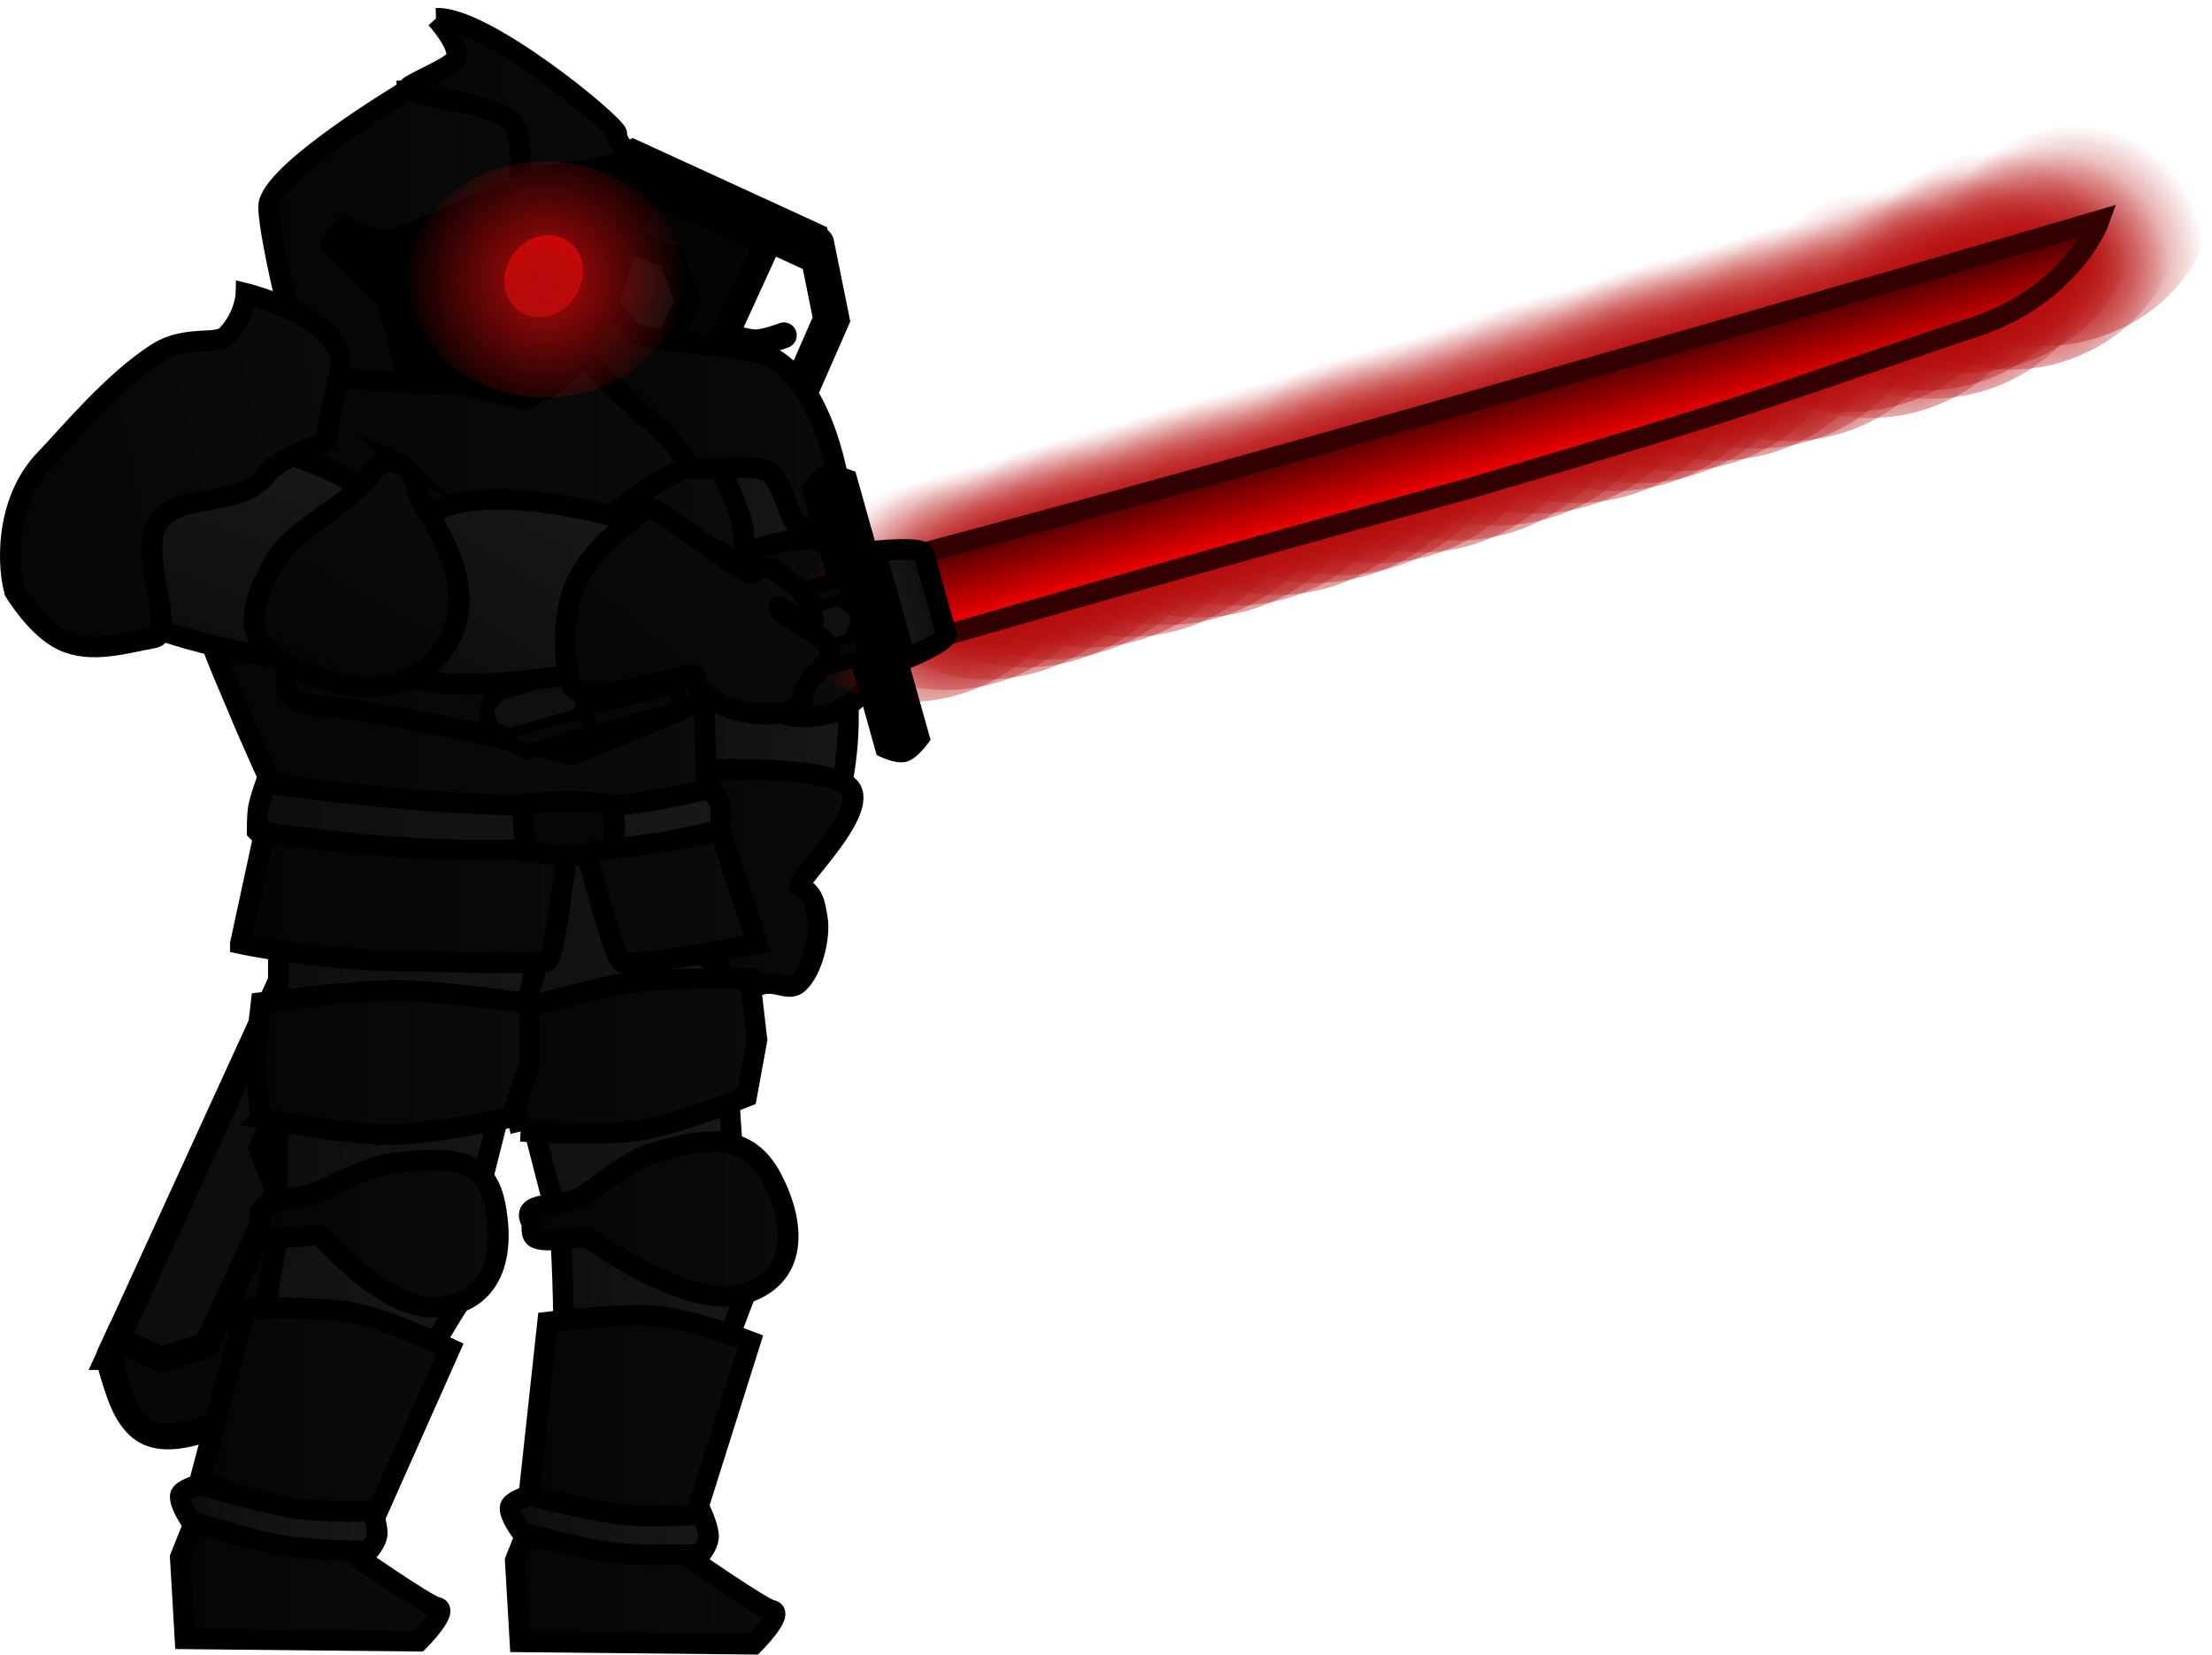 <svg version="1.1" xmlns="http://www.w3.org/2000/svg" xmlns:xlink="http://www.w3.org/1999/xlink" width="214.322" height="160.272" viewBox="0,0,214.322,160.272"><defs><linearGradient x1="252.356" y1="229.148" x2="273.261" y2="229.148" gradientUnits="userSpaceOnUse" id="color-1"><stop offset="0" stop-color="#0d0d0d"/><stop offset="1" stop-color="#181818"/></linearGradient><linearGradient x1="218.663" y1="229.909" x2="244.671" y2="229.909" gradientUnits="userSpaceOnUse" id="color-2"><stop offset="0" stop-color="#0d0d0d"/><stop offset="1" stop-color="#181818"/></linearGradient><linearGradient x1="244.076" y1="191.63" x2="271.109" y2="191.63" gradientUnits="userSpaceOnUse" id="color-3"><stop offset="0" stop-color="#0d0d0d"/><stop offset="1" stop-color="#181818"/></linearGradient><linearGradient x1="226.744" y1="192.07" x2="255.013" y2="192.07" gradientUnits="userSpaceOnUse" id="color-4"><stop offset="0" stop-color="#0d0d0d"/><stop offset="1" stop-color="#181818"/></linearGradient><linearGradient x1="255.628" y1="146.48" x2="281.917" y2="146.48" gradientUnits="userSpaceOnUse" id="color-5"><stop offset="0" stop-color="#0d0d0d"/><stop offset="1" stop-color="#181818"/></linearGradient><linearGradient x1="264.392" y1="166.499" x2="282.064" y2="166.499" gradientUnits="userSpaceOnUse" id="color-6"><stop offset="0" stop-color="#0d0d0d"/><stop offset="1" stop-color="#181818"/></linearGradient><linearGradient x1="262.386" y1="153.758" x2="284.757" y2="153.758" gradientUnits="userSpaceOnUse" id="color-7"><stop offset="0" stop-color="#050505"/><stop offset="1" stop-color="#0b0b0b"/></linearGradient><linearGradient x1="263.957" y1="178.113" x2="282.52" y2="178.113" gradientUnits="userSpaceOnUse" id="color-8"><stop offset="0" stop-color="#050505"/><stop offset="1" stop-color="#0b0b0b"/></linearGradient><linearGradient x1="223.147" y1="174.997" x2="273.221" y2="174.997" gradientUnits="userSpaceOnUse" id="color-9"><stop offset="0" stop-color="#050505"/><stop offset="1" stop-color="#0b0b0b"/></linearGradient><linearGradient x1="218.802" y1="158.549" x2="269.995" y2="158.549" gradientUnits="userSpaceOnUse" id="color-10"><stop offset="0" stop-color="#050505"/><stop offset="1" stop-color="#0b0b0b"/></linearGradient><linearGradient x1="217.485" y1="146.592" x2="271.931" y2="146.592" gradientUnits="userSpaceOnUse" id="color-11"><stop offset="0" stop-color="#050505"/><stop offset="1" stop-color="#0b0b0b"/></linearGradient><linearGradient x1="228.618" y1="136.01" x2="267.529" y2="136.01" gradientUnits="userSpaceOnUse" id="color-12"><stop offset="0" stop-color="#050505"/><stop offset="1" stop-color="#0b0b0b"/></linearGradient><linearGradient x1="225.88" y1="115.903" x2="258.603" y2="115.903" gradientUnits="userSpaceOnUse" id="color-13"><stop offset="0" stop-color="#050505"/><stop offset="1" stop-color="#0b0b0b"/></linearGradient><linearGradient x1="239.436" y1="102.936" x2="261.378" y2="102.936" gradientUnits="userSpaceOnUse" id="color-14"><stop offset="0" stop-color="#050505"/><stop offset="1" stop-color="#0b0b0b"/></linearGradient><linearGradient x1="257.082" y1="134.037" x2="283.446" y2="134.037" gradientUnits="userSpaceOnUse" id="color-15"><stop offset="0" stop-color="#050505"/><stop offset="1" stop-color="#0b0b0b"/></linearGradient><linearGradient x1="218.187" y1="156.006" x2="225.061" y2="135.71" gradientUnits="userSpaceOnUse" id="color-16"><stop offset="0" stop-color="#0d0d0d"/><stop offset="1" stop-color="#181818"/></linearGradient><linearGradient x1="197.13" y1="140.387" x2="233.901" y2="132.679" gradientUnits="userSpaceOnUse" id="color-17"><stop offset="0" stop-color="#050505"/><stop offset="1" stop-color="#0b0b0b"/></linearGradient><linearGradient x1="251.129" y1="211.027" x2="276.222" y2="211.027" gradientUnits="userSpaceOnUse" id="color-18"><stop offset="0" stop-color="#050505"/><stop offset="1" stop-color="#0b0b0b"/></linearGradient><linearGradient x1="225.019" y1="212.443" x2="248.137" y2="212.443" gradientUnits="userSpaceOnUse" id="color-19"><stop offset="0" stop-color="#050505"/><stop offset="1" stop-color="#0b0b0b"/></linearGradient><linearGradient x1="224.768" y1="172.033" x2="269.715" y2="172.033" gradientUnits="userSpaceOnUse" id="color-20"><stop offset="0" stop-color="#0d0d0d"/><stop offset="1" stop-color="#181818"/></linearGradient><linearGradient x1="217.321" y1="244.633" x2="242.5" y2="244.633" gradientUnits="userSpaceOnUse" id="color-21"><stop offset="0" stop-color="#050505"/><stop offset="1" stop-color="#0b0b0b"/></linearGradient><linearGradient x1="219.258" y1="229.985" x2="243.457" y2="229.985" gradientUnits="userSpaceOnUse" id="color-22"><stop offset="0" stop-color="#050505"/><stop offset="1" stop-color="#0b0b0b"/></linearGradient><linearGradient x1="249.097" y1="195.223" x2="273.198" y2="195.223" gradientUnits="userSpaceOnUse" id="color-23"><stop offset="0" stop-color="#050505"/><stop offset="1" stop-color="#0b0b0b"/></linearGradient><linearGradient x1="224.468" y1="195.866" x2="251.191" y2="195.866" gradientUnits="userSpaceOnUse" id="color-24"><stop offset="0" stop-color="#050505"/><stop offset="1" stop-color="#0b0b0b"/></linearGradient><linearGradient x1="254.01" y1="115.868" x2="251.062" y2="123.519" gradientUnits="userSpaceOnUse" id="color-25"><stop offset="0" stop-color="#ff0000"/><stop offset="1" stop-color="#b50a0a"/></linearGradient><radialGradient cx="252.682" cy="120.012" r="13.896" gradientUnits="userSpaceOnUse" id="color-26"><stop offset="0" stop-color="#b50a0a"/><stop offset="1" stop-color="#b50a0a" stop-opacity="0"/></radialGradient><linearGradient x1="249.778" y1="244.925" x2="274.956" y2="244.925" gradientUnits="userSpaceOnUse" id="color-27"><stop offset="0" stop-color="#050505"/><stop offset="1" stop-color="#0b0b0b"/></linearGradient><linearGradient x1="251.082" y1="230.363" x2="272.559" y2="230.363" gradientUnits="userSpaceOnUse" id="color-28"><stop offset="0" stop-color="#050505"/><stop offset="1" stop-color="#0b0b0b"/></linearGradient><linearGradient x1="217.319" y1="239.97" x2="236.409" y2="239.97" gradientUnits="userSpaceOnUse" id="color-29"><stop offset="0" stop-color="#0d0d0d"/><stop offset="1" stop-color="#181818"/></linearGradient><linearGradient x1="249.272" y1="240.687" x2="268.505" y2="240.687" gradientUnits="userSpaceOnUse" id="color-30"><stop offset="0" stop-color="#0d0d0d"/><stop offset="1" stop-color="#181818"/></linearGradient><radialGradient cx="372.958" cy="127.856" r="12.911" gradientUnits="userSpaceOnUse" id="color-31"><stop offset="0" stop-color="#b50a0a"/><stop offset="1" stop-color="#b50a0a" stop-opacity="0"/></radialGradient><radialGradient cx="369.277" cy="129.014" r="12.911" gradientUnits="userSpaceOnUse" id="color-32"><stop offset="0" stop-color="#b50a0a"/><stop offset="1" stop-color="#b50a0a" stop-opacity="0"/></radialGradient><radialGradient cx="365.284" cy="130.042" r="12.911" gradientUnits="userSpaceOnUse" id="color-33"><stop offset="0" stop-color="#b50a0a"/><stop offset="1" stop-color="#b50a0a" stop-opacity="0"/></radialGradient><radialGradient cx="361.604" cy="131.201" r="12.911" gradientUnits="userSpaceOnUse" id="color-34"><stop offset="0" stop-color="#b50a0a"/><stop offset="1" stop-color="#b50a0a" stop-opacity="0"/></radialGradient><radialGradient cx="359.15" cy="131.973" r="12.911" gradientUnits="userSpaceOnUse" id="color-35"><stop offset="0" stop-color="#b50a0a"/><stop offset="1" stop-color="#b50a0a" stop-opacity="0"/></radialGradient><radialGradient cx="355.47" cy="133.132" r="12.911" gradientUnits="userSpaceOnUse" id="color-36"><stop offset="0" stop-color="#b50a0a"/><stop offset="1" stop-color="#b50a0a" stop-opacity="0"/></radialGradient><radialGradient cx="351.477" cy="134.159" r="12.911" gradientUnits="userSpaceOnUse" id="color-37"><stop offset="0" stop-color="#b50a0a"/><stop offset="1" stop-color="#b50a0a" stop-opacity="0"/></radialGradient><radialGradient cx="347.797" cy="135.318" r="12.911" gradientUnits="userSpaceOnUse" id="color-38"><stop offset="0" stop-color="#b50a0a"/><stop offset="1" stop-color="#b50a0a" stop-opacity="0"/></radialGradient><radialGradient cx="400.639" cy="117.923" r="12.911" gradientUnits="userSpaceOnUse" id="color-39"><stop offset="0" stop-color="#b50a0a"/><stop offset="1" stop-color="#b50a0a" stop-opacity="0"/></radialGradient><radialGradient cx="397.286" cy="120.25" r="12.911" gradientUnits="userSpaceOnUse" id="color-40"><stop offset="0" stop-color="#b50a0a"/><stop offset="1" stop-color="#b50a0a" stop-opacity="0"/></radialGradient><radialGradient cx="393.075" cy="120.498" r="12.911" gradientUnits="userSpaceOnUse" id="color-41"><stop offset="0" stop-color="#b50a0a"/><stop offset="1" stop-color="#b50a0a" stop-opacity="0"/></radialGradient><radialGradient cx="389.776" cy="123.02" r="12.911" gradientUnits="userSpaceOnUse" id="color-42"><stop offset="0" stop-color="#b50a0a"/><stop offset="1" stop-color="#b50a0a" stop-opacity="0"/></radialGradient><radialGradient cx="389.13" cy="122.236" r="12.911" gradientUnits="userSpaceOnUse" id="color-43"><stop offset="0" stop-color="#b50a0a"/><stop offset="1" stop-color="#b50a0a" stop-opacity="0"/></radialGradient><radialGradient cx="383.85" cy="124.893" r="12.911" gradientUnits="userSpaceOnUse" id="color-44"><stop offset="0" stop-color="#b50a0a"/><stop offset="1" stop-color="#b50a0a" stop-opacity="0"/></radialGradient><radialGradient cx="381.872" cy="124.306" r="12.911" gradientUnits="userSpaceOnUse" id="color-45"><stop offset="0" stop-color="#b50a0a"/><stop offset="1" stop-color="#b50a0a" stop-opacity="0"/></radialGradient><radialGradient cx="375.969" cy="127.137" r="12.911" gradientUnits="userSpaceOnUse" id="color-46"><stop offset="0" stop-color="#b50a0a"/><stop offset="1" stop-color="#b50a0a" stop-opacity="0"/></radialGradient><radialGradient cx="315.766" cy="144.942" r="12.911" gradientUnits="userSpaceOnUse" id="color-47"><stop offset="0" stop-color="#b50a0a"/><stop offset="1" stop-color="#b50a0a" stop-opacity="0"/></radialGradient><radialGradient cx="312.085" cy="146.101" r="12.911" gradientUnits="userSpaceOnUse" id="color-48"><stop offset="0" stop-color="#b50a0a"/><stop offset="1" stop-color="#b50a0a" stop-opacity="0"/></radialGradient><radialGradient cx="308.093" cy="147.128" r="12.911" gradientUnits="userSpaceOnUse" id="color-49"><stop offset="0" stop-color="#b50a0a"/><stop offset="1" stop-color="#b50a0a" stop-opacity="0"/></radialGradient><radialGradient cx="304.412" cy="148.287" r="12.911" gradientUnits="userSpaceOnUse" id="color-50"><stop offset="0" stop-color="#b50a0a"/><stop offset="1" stop-color="#b50a0a" stop-opacity="0"/></radialGradient><radialGradient cx="301.959" cy="149.06" r="12.911" gradientUnits="userSpaceOnUse" id="color-51"><stop offset="0" stop-color="#b50a0a"/><stop offset="1" stop-color="#b50a0a" stop-opacity="0"/></radialGradient><radialGradient cx="298.278" cy="150.218" r="12.911" gradientUnits="userSpaceOnUse" id="color-52"><stop offset="0" stop-color="#b50a0a"/><stop offset="1" stop-color="#b50a0a" stop-opacity="0"/></radialGradient><radialGradient cx="294.285" cy="151.246" r="12.911" gradientUnits="userSpaceOnUse" id="color-53"><stop offset="0" stop-color="#b50a0a"/><stop offset="1" stop-color="#b50a0a" stop-opacity="0"/></radialGradient><radialGradient cx="290.605" cy="152.404" r="12.911" gradientUnits="userSpaceOnUse" id="color-54"><stop offset="0" stop-color="#b50a0a"/><stop offset="1" stop-color="#b50a0a" stop-opacity="0"/></radialGradient><radialGradient cx="343.938" cy="136.762" r="12.911" gradientUnits="userSpaceOnUse" id="color-55"><stop offset="0" stop-color="#b50a0a"/><stop offset="1" stop-color="#b50a0a" stop-opacity="0"/></radialGradient><radialGradient cx="340.258" cy="137.92" r="12.911" gradientUnits="userSpaceOnUse" id="color-56"><stop offset="0" stop-color="#b50a0a"/><stop offset="1" stop-color="#b50a0a" stop-opacity="0"/></radialGradient><radialGradient cx="336.265" cy="138.948" r="12.911" gradientUnits="userSpaceOnUse" id="color-57"><stop offset="0" stop-color="#b50a0a"/><stop offset="1" stop-color="#b50a0a" stop-opacity="0"/></radialGradient><radialGradient cx="332.584" cy="140.107" r="12.911" gradientUnits="userSpaceOnUse" id="color-58"><stop offset="0" stop-color="#b50a0a"/><stop offset="1" stop-color="#b50a0a" stop-opacity="0"/></radialGradient><radialGradient cx="330.131" cy="140.879" r="12.911" gradientUnits="userSpaceOnUse" id="color-59"><stop offset="0" stop-color="#b50a0a"/><stop offset="1" stop-color="#b50a0a" stop-opacity="0"/></radialGradient><radialGradient cx="326.45" cy="142.038" r="12.911" gradientUnits="userSpaceOnUse" id="color-60"><stop offset="0" stop-color="#b50a0a"/><stop offset="1" stop-color="#b50a0a" stop-opacity="0"/></radialGradient><radialGradient cx="322.458" cy="143.065" r="12.911" gradientUnits="userSpaceOnUse" id="color-61"><stop offset="0" stop-color="#b50a0a"/><stop offset="1" stop-color="#b50a0a" stop-opacity="0"/></radialGradient><radialGradient cx="318.777" cy="144.224" r="12.911" gradientUnits="userSpaceOnUse" id="color-62"><stop offset="0" stop-color="#b50a0a"/><stop offset="1" stop-color="#b50a0a" stop-opacity="0"/></radialGradient><linearGradient x1="346.334" y1="130.352" x2="348.558" y2="138.291" gradientUnits="userSpaceOnUse" id="color-63"><stop offset="0" stop-color="#400000"/><stop offset="1" stop-color="#ff0000"/></linearGradient><linearGradient x1="290.417" y1="150.34" x2="286.128" y2="151.541" gradientUnits="userSpaceOnUse" id="color-64"><stop offset="0" stop-color="#0d0d0d"/><stop offset="1" stop-color="#181818"/></linearGradient><linearGradient x1="246.71" y1="161.313" x2="257.939" y2="141.974" gradientUnits="userSpaceOnUse" id="color-65"><stop offset="0" stop-color="#0d0d0d"/><stop offset="1" stop-color="#181818"/></linearGradient><linearGradient x1="231.176" y1="158.958" x2="242.16" y2="139.529" gradientUnits="userSpaceOnUse" id="color-66"><stop offset="0" stop-color="#050505"/><stop offset="1" stop-color="#0b0b0b"/></linearGradient><linearGradient x1="260.127" y1="163.46" x2="273.8" y2="147.045" gradientUnits="userSpaceOnUse" id="color-67"><stop offset="0" stop-color="#050505"/><stop offset="1" stop-color="#0b0b0b"/></linearGradient></defs><g transform="translate(-199.855,-92.941)"><g data-paper-data="{&quot;isPaintingLayer&quot;:true}" fill-rule="nonzero" stroke-linejoin="miter" stroke-miterlimit="10" stroke-dasharray="" stroke-dashoffset="0" style="mix-blend-mode: normal"><g><path d="M210.391,224.396l52.536,-114.747l11.877,5.67l-52.536,114.747c0,0 -5.137,2.6 -8.011,1.229c-2.873,-1.372 -3.866,-6.899 -3.866,-6.899z" fill="#0d0d0d" stroke="#000000" stroke-width="2.5" stroke-linecap="butt"/><path d="M249.13,171.118l-7.202,-3.336l12.897,-27.847l4.134,-1.584l7.554,-16.31l-1.649,-4.172l-4.224,-1.824l2.088,-4.716l11.427,5.098z" fill="#050505" stroke="#000000" stroke-width="2.5" stroke-linecap="round"/><path d="M259.176,110.523c0,0 -0.403,-1.694 -0.031,-2.489c0.372,-0.795 2.004,-1.731 2.004,-1.731l18.835,8.644c0,0 0.389,1.724 -0.037,2.635c-0.426,0.911 -1.936,1.586 -1.936,1.586z" fill="#000000" stroke="none" stroke-width="0" stroke-linecap="butt"/><path d="M278.934,116.577l1.48,7.308l-3.423,7.809c0,0 -2.468,-0.116 -3.61,-0.645c-1.299,-0.602 -3.773,-2.774 -3.773,-2.774" fill="none" stroke="#000000" stroke-width="3.5" stroke-linecap="round"/><path d="M275.802,125.422c0,0 -1.808,0.688 -2.733,0.684c-1.013,-0.004 -3.104,-0.708 -3.104,-0.708" fill="none" stroke="#000000" stroke-width="2.5" stroke-linecap="round"/><path d="M235.116,170.937l5.335,2.471l-6.37,13.753l-7.838,2.778z" fill="#050505" stroke="#000000" stroke-width="2.5" stroke-linecap="round"/><path d="M221.979,230.393c0,0 -5.117,2.793 -7.986,1.201c-2.869,-1.592 -3.46,-7.553 -3.46,-7.553l0.638,-1.381l4.302,1.987l4.402,-1.37l6.911,-14.922l-1.559,-4.25l4.009,-8.655l1.735,-0.637l8.313,-2.558z" fill="#070707" stroke="#000000" stroke-width="2.5" stroke-linecap="round"/></g><path d="M252.356,245.734c0,0 0.199,-8.551 1.389,-13.713c1.449,-6.284 0.259,-22.169 0.259,-22.169l19.256,5.397c0,0 -5.155,12.93 -6.701,19.158c-0.743,2.993 -2.498,8.708 -3.345,11.544c-0.648,2.173 1.569,2.494 1.569,2.494c0,0 -5.934,-1.994 -8.389,-2.364c-2.215,-0.334 -4.039,-0.347 -4.039,-0.347z" fill="url(#color-1)" stroke="#000000" stroke-width="2" stroke-linecap="butt"/><path d="M218.663,245.736c0,0 2.072,-9.307 3.857,-14.1c2.173,-5.834 4.348,-19.691 4.348,-19.691c0,0 9.121,-1.061 11.262,-0.258c3.287,1.234 6.541,6.94 6.541,6.94c0,0 -6.296,9.934 -8.559,15.706c-1.088,2.773 -3.755,8.895 -4.927,11.508c-0.898,2.002 0.387,2.591 0.387,2.591c0,0 -5.664,-2.518 -8.06,-3.127c-2.162,-0.549 -4.849,0.431 -4.849,0.431z" fill="url(#color-2)" stroke="#000000" stroke-width="2" stroke-linecap="butt"/><path d="M253.704,210.48l-9.628,-37.316l24.623,-0.383l2.411,35.757z" data-paper-data="{&quot;index&quot;:null}" fill="url(#color-3)" stroke="#000000" stroke-width="2" stroke-linecap="butt"/><path d="M226.744,210.721l0.128,-37.302l28.141,0.383l-9.227,36.633z" fill="url(#color-4)" stroke="#000000" stroke-width="2" stroke-linecap="butt"/><path d="M255.63,139.042c0.108,-5.529 10.429,-5.129 17.273,-5.053c6.844,0.076 9.119,15.412 9.01,20.94c-0.108,5.529 -7.915,3.857 -14.76,3.781c-6.844,-0.076 -11.632,-14.14 -11.524,-19.668z" data-paper-data="{&quot;index&quot;:null}" fill="url(#color-5)" stroke="#000000" stroke-width="2" stroke-linecap="butt"/><path d="M267.062,156.34c5.722,-1.825 11.59,-5.366 13.981,-0.307c2.39,5.06 0.552,20.695 -5.17,22.52c-5.722,1.825 -4.857,1.515 -7.247,-3.545c-2.39,-5.06 -7.285,-16.843 -1.563,-18.669z" data-paper-data="{&quot;index&quot;:null}" fill="url(#color-6)" stroke="#000000" stroke-width="2" stroke-linecap="butt"/><path d="M265.161,151.105c2.107,-1.508 4.457,-3.886 7.276,-4.785c5.722,-1.825 8.229,-2.058 10.619,3.002c2.39,5.06 2.917,10.889 -2.805,12.715c-4.436,1.415 -9.554,-1.728 -13.541,-4.79c-1.156,-0.887 -3.332,-1.298 -3.869,-2.435c-1.213,-2.567 0.15,-2.153 2.32,-3.706z" data-paper-data="{&quot;index&quot;:null}" fill="url(#color-7)" stroke="#000000" stroke-width="2" stroke-linecap="butt"/><path d="M266.303,178.973c0.863,-0.461 -3.286,-11.203 -2.147,-11.319c0.876,-0.089 15.024,-0.849 17.827,1.378c2.625,2.086 -5.269,9.448 -4.645,9.757c1.422,0.705 1.474,1.801 1.713,3.124c0.29,1.604 -0.415,4.955 -1.843,6.269c-0.818,0.753 -1.837,-0.093 -3.136,0.039c-1.034,0.105 -2.854,1.228 -3.796,-0.085c-0.917,-1.277 -0.96,-4.98 -1.727,-5.585c-0.489,-0.386 0.834,3.011 0.438,3.349c-0.546,0.467 -2.743,-2.044 -2.856,-2.67c-0.311,-1.717 -1.668,-3.275 0.172,-4.258z" data-paper-data="{&quot;index&quot;:null}" fill="url(#color-8)" stroke="#000000" stroke-width="2" stroke-linecap="butt"/><path d="M223.147,184.347l4,-18.525l39.314,-2.067l6.759,20.593c0,0 -12.044,2.392 -13.073,1.798c-1.122,-0.648 -3.86,-13.295 -4.492,-13.183c-1.002,0.177 -1.778,13.081 -2.908,13.141c-4.849,0.257 -10.052,-0.047 -12.564,-0.047c-9.237,0 -17.036,-1.709 -17.036,-1.709z" fill="url(#color-9)" stroke="#000000" stroke-width="2" stroke-linecap="butt"/><path d="M269.911,153.192c0.415,2.092 -0.778,0.214 -1.802,4.12c-0.279,1.063 0.389,11.181 0.024,12.11c-1.303,3.315 -11.533,1.666 -11.533,1.666c0,0 -10.281,0.685 -17.72,-0.031c-7.043,-0.678 -12.491,-1.608 -12.491,-1.608c0,0 -2.363,-5.194 -3.386,-7.685c-1.022,-2.49 -3.2,-7.142 -4.201,-11.341c0,0 21.258,-3.494 36.504,-4.774c8.319,-0.698 14.297,5.994 14.604,7.542z" fill="url(#color-10)" stroke="#000000" stroke-width="2" stroke-linecap="butt"/><path d="M271.842,144.123c0.415,2.092 -0.666,10.246 -2.216,11.887c-0.68,0.72 0.343,3.846 -1.74,4.788c-4.012,1.814 -12.571,5.246 -12.571,5.246c0,0 -15.463,-3.81 -24.692,-4.779c-5.595,-0.588 -1.113,-3.645 -4.479,-5.173c-1.788,-0.812 -6.24,-1.189 -6.383,-1.479c-1.203,-2.445 -0.786,-0.67 -1.787,-4.869c-1.06,-4.444 -0.069,-3.867 -0.069,-6.759c0,-8.521 9.311,-15.843 9.311,-15.843l38.994,5.219c0,0 4.76,7.378 5.631,11.763z" fill="url(#color-11)" stroke="#000000" stroke-width="2" stroke-linecap="butt"/><path d="M234.321,140.973c-1.594,-0.076 -4.893,-0.151 -5.554,-1.242c-0.747,-1.233 1.541,-10.861 1.708,-11.639c0.365,-1.701 22.928,-0.581 26.055,-0.581c1.682,0 13.862,3.609 10.374,7.207c-0.95,0.98 0.762,2.848 -1.257,3.831c-4.343,2.115 -7.803,5.561 -9.824,6.294c-2.481,0.41 -21.001,-3.847 -21.502,-3.871z" fill="url(#color-12)" stroke="#000000" stroke-width="2" stroke-linecap="butt"/><path d="M239.271,101.708c2.281,-0.104 19.421,3.037 19.332,4.327c-0.477,6.939 -6.75,24.065 -16.006,24.065c-4.912,0 -13.327,-0.916 -13.327,-0.916c0,0 -3.389,-12.964 -3.389,-16.225c0,-3.261 13.39,-11.25 13.39,-11.25z" fill="url(#color-13)" stroke="#000000" stroke-width="2" stroke-linecap="butt"/><path d="M242.115,94.713c4.743,-0.214 17.561,10.406 17.508,11.189c-0.075,1.087 1.755,2.393 1.755,2.393l-11.288,2.866c0,0 0.832,-5.169 -0.827,-6.675c0,0 -2.601,-1.424 -5.759,-1.849c-1.543,-0.208 -4.301,-0.92 -4.051,-1.239c0.344,-0.439 4.167,-1.947 4.564,-2.746c0.595,-1.198 -1.901,-3.939 -1.901,-3.939z" fill="url(#color-14)" stroke="#000000" stroke-width="2" stroke-linecap="butt"/><path d="M231.699,116.608l1.454,-2.006c0,0 3.336,1.843 5.413,1.041c5.441,-2.102 8.24,-3.653 13.718,-5.699c3.025,-1.13 9.871,-0.839 9.871,-0.839c0,0 -0.342,0.25 -0.841,3.455c-0.499,3.206 -0.827,5.363 -0.827,5.363c0,0 -2.351,8.2 -5.035,10.863c-2.049,2.033 -4.741,3.154 -4.741,3.154l-11.889,-2.901c0,0 -0.925,-5.476 -2.102,-7.353z" fill="#000000" stroke="#000000" stroke-width="1.5" stroke-linecap="butt"/><path d="M277.617,143.98c-1.29,0 -1.213,-2.609 -3.004,-5.16c-0.781,-1.112 -7.846,-0.225 -7.923,-0.55c-0.628,-2.645 -9.608,-9.06 -9.608,-10.386c0,-4.048 2.218,-4.928 2.218,-4.928c0,0 0.373,0.564 1.539,1.85c1.441,1.59 11.073,1.261 13.837,2.796c5.128,2.847 6.684,12.405 6.684,14.162c0,1.748 3.194,3.13 1.678,3.329c-1.809,0.237 -5.421,-1.112 -5.421,-1.112z" data-paper-data="{&quot;index&quot;:null}" fill="url(#color-15)" stroke="#000000" stroke-width="2" stroke-linecap="butt"/><path d="M237.375,144.39c-0.953,5.827 0.003,12.478 -7.136,12.553c-7.138,0.075 -27.924,-5.633 -26.971,-11.459c0.953,-5.827 3.4,-10.89 10.539,-10.965c7.138,-0.075 24.521,4.044 23.568,9.871z" data-paper-data="{&quot;index&quot;:null}" fill="url(#color-16)" stroke="#000000" stroke-width="2" stroke-linecap="butt"/><path d="M201.296,150.27c-0.591,-1.732 -1.287,-8.522 3.018,-12.922c1.923,-1.965 6.533,-7.578 10.885,-10.275c2.675,-1.658 5.725,-0.7 6.593,-1.6c1.843,-1.912 1.895,-4.104 1.895,-4.104c0,0 7.705,1.89 9.067,5.881c0.446,1.308 -0.989,5.372 -1.325,8.327c-0.041,0.363 -4.484,1.665 -5.634,3.192c-2.639,3.505 -8.075,1.711 -10.448,4.55c-2.372,2.839 1.76,10.966 -0.59,11.405c-2.825,0.528 -6.107,1.545 -8.839,0.249c-2.53,-1.2 -4.622,-4.703 -4.622,-4.703z" fill="url(#color-17)" stroke="#000000" stroke-width="2" stroke-linecap="butt"/><path d="M259.75,117.416c0.199,1.17 -2.183,6.5 -2.183,6.5c0,0 -0.579,2.507 -2.298,4.286c-0.967,1.168 -4.38,2.57 -4.38,2.57c0,0 3.106,-6.274 4.734,-11.493c0.218,-0.698 0.632,-1.205 2.716,-4.612c1.811,-2.962 2.576,-2.356 2.576,-2.356c0,0 -0.921,4.078 -1.163,5.105z" fill="#000000" stroke="#000000" stroke-width="1.5" stroke-linecap="butt"/><path d="M256.439,208.718c1.99,-1.306 4.207,-3.363 6.871,-4.144c5.408,-1.584 9.089,-1.789 11.361,2.58c2.271,4.369 2.594,9.545 -2.814,11.13c-4.193,1.228 -11.081,-2.701 -14.858,-5.341c-0.728,-0.509 -3.797,0.493 -5.157,-0.054c-0.685,-0.276 -0.346,-1.26 -0.517,-1.589c-1.152,-2.216 3.065,-1.237 5.114,-2.582z" data-paper-data="{&quot;index&quot;:null}" fill="url(#color-18)" stroke="#000000" stroke-width="2" stroke-linecap="butt"/><path d="M230.661,208.376c2.193,-0.905 4.798,-2.471 7.474,-2.788c5.43,-0.643 8.741,-0.472 9.663,3.914c0.922,4.386 0.212,9.388 -5.218,10.031c-4.209,0.499 -8.864,-3.858 -11.645,-6.874c-0.323,-0.35 -4.077,0.553 -5.575,-0.07c-0.567,-0.236 -0.251,-1.367 -0.276,-1.489c-0.468,-2.225 3.319,-1.793 5.577,-2.726z" data-paper-data="{&quot;index&quot;:null}" fill="url(#color-19)" stroke="#000000" stroke-width="2" stroke-linecap="butt"/><path d="M224.768,173.436c0,0 -0.007,-1.511 0.129,-2.279c0.139,-0.785 0.699,-2.381 0.699,-2.381c0,0 7.159,1.058 15.241,1.697c6.029,0.476 12.816,0.582 16.21,0.582c5.336,0 11.587,-1.76 11.587,-1.76c0,0 0.904,1.146 1.027,1.684c0.148,0.649 -0.061,2.354 -0.061,2.354c0,0 -6.756,1.776 -11.586,1.788c-3.696,0.009 -10.991,0.38 -17.808,-0.005c-8.052,-0.455 -15.437,-1.679 -15.437,-1.679z" fill="url(#color-20)" stroke="#000000" stroke-width="2" stroke-linecap="butt"/><path d="M251.15,175.455c0,0 -0.411,-1.172 -0.505,-1.703c-0.153,-0.859 -0.047,-2.957 -0.047,-2.957c0,0 3.013,-0.207 4.414,-0.207c1.356,0 3.862,0.207 3.862,0.207c0,0 0.552,1.372 0.552,2.071c0,0.716 -0.276,2.175 -0.276,2.175c0,0 -2.399,0.706 -3.406,0.76c-1.422,0.076 -4.595,-0.345 -4.595,-0.345z" fill="#060606" stroke="#000000" stroke-width="2" stroke-linecap="butt"/><path d="M217.781,251.687l-0.46,-7.888l2.578,-6.45l13.974,2.904l0.138,3.181c0,0 7.271,5.055 8.15,5.192c1.339,0.208 -1.733,3.29 -1.733,3.29z" fill="url(#color-21)" stroke="#000000" stroke-width="2" stroke-linecap="butt"/><path d="M223.638,219.623c0,0 7.324,-0.142 10.598,0.511c3.331,0.665 9.221,3.443 9.221,3.443l-7.468,16.781c0,0 -6.401,-0.429 -9.321,-1.153c-2.626,-0.651 -7.411,-2.995 -7.411,-2.995z" fill="url(#color-22)" stroke="#000000" stroke-width="2" stroke-linecap="butt"/><path d="M250.303,202.529l-1.189,-5.304l-0.016,-6.157c0,0 8,-2.4 11.697,-2.923c4.07,-0.576 11.714,-0.39 11.714,-0.39l0.69,5.91l-1.006,5.494c0,0 -6.77,2.728 -10.397,3.286c-3.669,0.565 -11.493,0.083 -11.493,0.083z" fill="url(#color-23)" stroke="#000000" stroke-width="2" stroke-linecap="butt"/><path d="M225.156,201.301l-0.688,-5.297l0.691,-5.955c0,0 9.016,-1.186 13.116,-1.168c4.513,0.02 12.843,1.284 12.843,1.284l0.073,5.812l-1.731,5.169c0,0 -7.71,1.678 -11.738,1.704c-4.073,0.026 -12.566,-1.548 -12.566,-1.548z" fill="url(#color-24)" stroke="#000000" stroke-width="2" stroke-linecap="butt"/><path d="M249.032,118.587c0.814,-2.113 3.042,-3.33 4.977,-2.718c1.935,0.612 2.843,2.82 2.029,4.933c-0.814,2.113 -3.042,3.33 -4.977,2.718c-1.935,-0.612 -2.843,-2.82 -2.029,-4.933z" fill="url(#color-25)" stroke="#000000" stroke-width="0" stroke-linecap="butt"/><path d="M239.39,120.012c0,-6.317 5.951,-11.438 13.292,-11.438c7.341,0 13.292,5.121 13.292,11.438c0,6.317 -5.951,11.438 -13.292,11.438c-7.341,0 -13.292,-5.121 -13.292,-11.438z" fill="url(#color-26)" stroke="#000000" stroke-width="0" stroke-linecap="butt"/><path d="M250.237,251.979l-0.46,-7.888l2.578,-6.45l13.694,1.162l0.418,4.923c0,0 7.271,5.055 8.15,5.192c1.339,0.208 -1.733,3.29 -1.733,3.29z" fill="url(#color-27)" stroke="#000000" stroke-width="2" stroke-linecap="butt"/><path d="M252.917,221.001c0,0 7.245,-0.892 10.593,-0.58c3.406,0.318 9.05,2.471 9.05,2.471l-5.49,17.416c0,0 -5.174,0.231 -8.181,-0.188c-2.705,-0.377 -7.807,-2.211 -7.807,-2.211z" fill="url(#color-28)" stroke="#000000" stroke-width="2" stroke-linecap="butt"/><path d="M228.841,239.094c2.551,0.351 7.068,0.239 7.068,0.239c0,0 0.594,1.509 0.486,2.289c-0.1,0.725 -0.851,1.574 -0.851,1.574c0,0 -5.108,-0.076 -7.869,-0.456c-3.019,-0.416 -9.331,-2.475 -9.331,-2.475c0,0 -1.133,-1.624 -1.018,-2.456c0.083,-0.602 1.864,-1.066 1.864,-1.066c0,0 6.519,1.92 9.651,2.351z" data-paper-data="{&quot;index&quot;:null}" fill="url(#color-29)" stroke="#000000" stroke-width="2" stroke-linecap="butt"/><path d="M260.837,239.719c2.564,0.233 7.072,-0.087 7.072,-0.087c0,0 0.663,1.48 0.591,2.264c-0.066,0.729 -0.778,1.612 -0.778,1.612c0,0 -5.106,0.16 -7.881,-0.093c-3.035,-0.276 -9.435,-2.042 -9.435,-2.042c0,0 -1.206,-1.57 -1.13,-2.407c0.055,-0.605 1.812,-1.151 1.812,-1.151c0,0 6.601,1.617 9.749,1.904z" data-paper-data="{&quot;index&quot;:null}" fill="url(#color-30)" stroke="#000000" stroke-width="2" stroke-linecap="butt"/><g><g stroke="none" stroke-width="0" stroke-linecap="butt"><g><g><g><path d="M367.525,110.995c7.995,-2.517 16.249,0.945 18.436,7.732c2.187,6.787 -2.521,14.33 -10.516,16.847c-7.995,2.517 -16.249,-0.945 -18.436,-7.732c-2.187,-6.787 2.521,-14.33 10.516,-16.847z" fill="url(#color-31)"/><path d="M363.844,112.153c7.995,-2.517 16.249,0.945 18.436,7.732c2.187,6.787 -2.521,14.33 -10.516,16.847c-7.995,2.517 -16.249,-0.945 -18.436,-7.732c-2.187,-6.787 2.521,-14.33 10.516,-16.847z" fill="url(#color-32)"/><path d="M359.852,113.181c7.995,-2.517 16.249,0.945 18.436,7.732c2.187,6.787 -2.521,14.33 -10.516,16.847c-7.995,2.517 -16.249,-0.945 -18.436,-7.732c-2.187,-6.787 2.521,-14.33 10.516,-16.847z" fill="url(#color-33)"/><path d="M356.171,114.339c7.995,-2.517 16.249,0.945 18.436,7.732c2.187,6.787 -2.521,14.33 -10.516,16.847c-7.995,2.517 -16.249,-0.945 -18.436,-7.732c-2.187,-6.787 2.521,-14.33 10.516,-16.847z" fill="url(#color-34)"/></g><g><path d="M353.718,115.112c7.995,-2.517 16.249,0.945 18.436,7.732c2.187,6.787 -2.521,14.33 -10.516,16.847c-7.995,2.517 -16.249,-0.945 -18.436,-7.732c-2.187,-6.787 2.521,-14.33 10.516,-16.847z" fill="url(#color-35)"/><path d="M350.037,116.27c7.995,-2.517 16.249,0.945 18.436,7.732c2.187,6.787 -2.521,14.33 -10.516,16.847c-7.995,2.517 -16.249,-0.945 -18.436,-7.732c-2.187,-6.787 2.521,-14.33 10.516,-16.847z" fill="url(#color-36)"/><path d="M346.044,117.298c7.995,-2.517 16.249,0.945 18.436,7.732c2.187,6.787 -2.521,14.33 -10.516,16.847c-7.995,2.517 -16.249,-0.945 -18.436,-7.732c-2.187,-6.787 2.521,-14.33 10.516,-16.847z" fill="url(#color-37)"/><path d="M342.364,118.457c7.995,-2.517 16.249,0.945 18.436,7.732c2.187,6.787 -2.521,14.33 -10.516,16.847c-7.995,2.517 -16.249,-0.945 -18.436,-7.732c-2.187,-6.787 2.521,-14.33 10.516,-16.847z" fill="url(#color-38)"/></g></g><g><g><path d="M395.206,101.062c7.995,-2.517 16.249,0.945 18.436,7.732c2.187,6.787 -2.521,14.33 -10.516,16.847c-7.995,2.517 -16.249,-0.945 -18.436,-7.732c-2.187,-6.787 2.521,-14.33 10.516,-16.847z" fill="url(#color-39)"/><path d="M391.853,103.389c7.995,-2.517 16.249,0.945 18.436,7.732c2.187,6.787 -2.521,14.33 -10.516,16.847c-2.538,0.799 -4.893,0.937 -7.281,0.616c-5.135,-0.69 -9.662,-3.716 -11.155,-8.349c-2.187,-6.787 2.521,-14.33 10.516,-16.847z" fill="url(#color-40)"/><path d="M387.642,103.637c7.995,-2.517 16.249,0.945 18.436,7.732c2.187,6.787 -2.521,14.33 -10.516,16.847c-7.995,2.517 -16.249,-0.945 -18.436,-7.732c-2.187,-6.787 2.521,-14.33 10.516,-16.847z" fill="url(#color-41)"/><path d="M384.343,106.159c7.995,-2.517 16.249,0.945 18.436,7.732c2.187,6.787 -2.521,14.33 -10.516,16.847c-7.995,2.517 -16.249,-0.945 -18.436,-7.732c-2.187,-6.787 2.521,-14.33 10.516,-16.847z" fill="url(#color-42)"/></g><g><path d="M383.697,105.375c7.995,-2.517 16.249,0.945 18.436,7.732c2.187,6.787 -2.521,14.33 -10.516,16.847c-7.995,2.517 -16.249,-0.945 -18.436,-7.732c-2.187,-6.787 2.521,-14.33 10.516,-16.847z" fill="url(#color-43)"/><path d="M378.417,108.032c7.995,-2.517 16.249,0.945 18.436,7.732c2.187,6.787 -2.521,14.33 -10.516,16.847c-7.995,2.517 -16.249,-0.945 -18.436,-7.732c-2.187,-6.787 2.521,-14.33 10.516,-16.847z" fill="url(#color-44)"/><path d="M376.44,107.445c7.995,-2.517 16.249,0.945 18.436,7.732c2.187,6.787 -2.521,14.33 -10.516,16.847c-7.995,2.517 -16.249,-0.945 -18.436,-7.732c-2.187,-6.787 2.521,-14.33 10.516,-16.847z" fill="url(#color-45)"/><path d="M370.536,110.276c7.995,-2.517 16.249,0.945 18.436,7.732c2.187,6.787 -2.521,14.33 -10.516,16.847c-7.995,2.517 -16.249,-0.945 -18.436,-7.732c-2.187,-6.787 2.521,-14.33 10.516,-16.847z" fill="url(#color-46)"/></g></g></g><g><g><g><path d="M310.333,128.081c7.995,-2.517 16.249,0.945 18.436,7.732c2.187,6.787 -2.521,14.33 -10.516,16.847c-7.995,2.517 -16.249,-0.945 -18.436,-7.732c-2.187,-6.787 2.521,-14.33 10.516,-16.847z" fill="url(#color-47)"/><path d="M306.653,129.24c7.995,-2.517 16.249,0.945 18.436,7.732c2.187,6.787 -2.521,14.33 -10.516,16.847c-7.995,2.517 -16.249,-0.945 -18.436,-7.732c-2.187,-6.787 2.521,-14.33 10.516,-16.847z" fill="url(#color-48)"/><path d="M302.66,130.267c7.995,-2.517 16.249,0.945 18.436,7.732c2.187,6.787 -2.521,14.33 -10.516,16.847c-7.995,2.517 -16.249,-0.945 -18.436,-7.732c-2.187,-6.787 2.521,-14.33 10.516,-16.847z" fill="url(#color-49)"/><path d="M298.979,131.426c7.995,-2.517 16.249,0.945 18.436,7.732c2.187,6.787 -2.521,14.33 -10.516,16.847c-7.995,2.517 -16.249,-0.945 -18.436,-7.732c-2.187,-6.787 2.521,-14.33 10.516,-16.847z" fill="url(#color-50)"/></g><g><path d="M296.526,132.198c7.995,-2.517 16.249,0.945 18.436,7.732c2.187,6.787 -2.521,14.33 -10.516,16.847c-7.995,2.517 -16.249,-0.945 -18.436,-7.732c-2.187,-6.787 2.521,-14.33 10.516,-16.847z" fill="url(#color-51)"/><path d="M292.845,133.357c7.995,-2.517 16.249,0.945 18.436,7.732c2.187,6.787 -2.521,14.33 -10.516,16.847c-7.995,2.517 -16.249,-0.945 -18.436,-7.732c-2.187,-6.787 2.521,-14.33 10.516,-16.847z" fill="url(#color-52)"/><path d="M288.852,134.385c7.995,-2.517 16.249,0.945 18.436,7.732c2.187,6.787 -2.521,14.33 -10.516,16.847c-7.995,2.517 -16.249,-0.945 -18.436,-7.732c-2.187,-6.787 2.521,-14.33 10.516,-16.847z" fill="url(#color-53)"/><path d="M285.172,135.543c7.995,-2.517 16.249,0.945 18.436,7.732c2.187,6.787 -2.521,14.33 -10.516,16.847c-7.995,2.517 -16.249,-0.945 -18.436,-7.732c-2.187,-6.787 2.521,-14.33 10.516,-16.847z" fill="url(#color-54)"/></g></g><g><g><path d="M338.505,119.901c7.995,-2.517 16.249,0.945 18.436,7.732c2.187,6.787 -2.521,14.33 -10.516,16.847c-7.995,2.517 -16.249,-0.945 -18.436,-7.732c-2.187,-6.787 2.521,-14.33 10.516,-16.847z" fill="url(#color-55)"/><path d="M334.825,121.059c7.995,-2.517 16.249,0.945 18.436,7.732c2.187,6.787 -2.521,14.33 -10.516,16.847c-7.995,2.517 -16.249,-0.945 -18.436,-7.732c-2.187,-6.787 2.521,-14.33 10.516,-16.847z" fill="url(#color-56)"/><path d="M330.832,122.087c7.995,-2.517 16.249,0.945 18.436,7.732c2.187,6.787 -2.521,14.33 -10.516,16.847c-7.995,2.517 -16.249,-0.945 -18.436,-7.732c-2.187,-6.787 2.521,-14.33 10.516,-16.847z" fill="url(#color-57)"/><path d="M327.152,123.246c7.995,-2.517 16.249,0.945 18.436,7.732c2.187,6.787 -2.521,14.33 -10.516,16.847c-7.995,2.517 -16.249,-0.945 -18.436,-7.732c-2.187,-6.787 2.521,-14.33 10.516,-16.847z" fill="url(#color-58)"/></g><g><path d="M324.698,124.018c7.995,-2.517 16.249,0.945 18.436,7.732c2.187,6.787 -2.521,14.33 -10.516,16.847c-7.995,2.517 -16.249,-0.945 -18.436,-7.732c-2.187,-6.787 2.521,-14.33 10.516,-16.847z" fill="url(#color-59)"/><path d="M321.018,125.177c7.995,-2.517 16.249,0.945 18.436,7.732c2.187,6.787 -2.521,14.33 -10.516,16.847c-7.995,2.517 -16.249,-0.945 -18.436,-7.732c-2.187,-6.787 2.521,-14.33 10.516,-16.847z" fill="url(#color-60)"/><path d="M317.025,126.204c7.995,-2.517 16.249,0.945 18.436,7.732c2.187,6.787 -2.521,14.33 -10.516,16.847c-7.995,2.517 -16.249,-0.945 -18.436,-7.732c-2.187,-6.787 2.521,-14.33 10.516,-16.847z" fill="url(#color-61)"/><path d="M313.344,127.363c7.995,-2.517 16.249,0.945 18.436,7.732c2.187,6.787 -2.521,14.33 -10.516,16.847c-7.995,2.517 -16.249,-0.945 -18.436,-7.732c-2.187,-6.787 2.521,-14.33 10.516,-16.847z" fill="url(#color-62)"/></g></g></g></g><path d="M290.066,146.553c0,0 19.321,-4.997 52.311,-14.371c37.856,-10.757 60.341,-17.624 60.341,-17.624c0,0 -2.612,7.208 -12.461,10.123c-19.356,6.599 -19.187,6.899 -45.927,14.744c-29.23,7.956 -52.113,14.649 -52.113,14.649z" data-paper-data="{&quot;index&quot;:null}" fill="url(#color-63)" stroke="#ff0000" stroke-width="0" stroke-linecap="butt"/><path d="M285.815,147.431c0,0 20.128,-5.223 54.505,-14.986c39.448,-11.203 62.938,-18.142 62.938,-18.142c0,0 -2.707,7.563 -12.972,10.594c-20.182,6.83 -20.009,7.13 -47.877,15.291c-30.455,8.299 -54.302,15.263 -54.302,15.263z" data-paper-data="{&quot;index&quot;:null}" fill="none" stroke="#330000" stroke-width="2" stroke-linecap="butt"/><path d="M277.519,140.101c0,0 1.158,-1.787 2.142,-2.063c0.984,-0.276 3.082,0.6 3.082,0.6l7.275,25.97c0,0 -1.195,1.798 -2.322,2.114c-1.127,0.316 -2.902,-0.65 -2.902,-0.65z" fill="#000000" stroke="none" stroke-width="0" stroke-linecap="butt"/><path d="M248.848,158.142l32.823,-9.195l2.133,7.614l-32.823,9.195c0,0 -3.345,-1.254 -3.842,-3.029c-0.497,-1.775 1.709,-4.585 1.709,-4.585z" fill="#070707" stroke="#000000" stroke-width="1.5" stroke-linecap="butt"/><g fill="#0f0f0f" stroke="#000000" stroke-width="1" stroke-linecap="butt"><g><path d="M274.833,152.87l6.288,-1.762c0,0 1.452,0.878 1.621,1.484c0.173,0.619 -0.592,2.192 -0.592,2.192l-6.288,1.762l-1.552,-0.563l-0.465,-1.671z"/><path d="M273.839,154.26l0.471,1.669l-1.034,1.288l-6.288,1.762l-1.599,-0.584l-0.487,-1.683l1.057,-1.409l6.288,-1.762z" data-paper-data="{&quot;index&quot;:null}"/></g><g><path d="M257.106,157.836l6.288,-1.762c0,0 1.452,0.878 1.621,1.484c0.173,0.619 -0.592,2.192 -0.592,2.192l-6.288,1.762l-1.552,-0.563l-0.465,-1.671z"/><path d="M256.112,159.226l0.471,1.669l-1.034,1.288l-6.288,1.762l-1.599,-0.584l-0.488,-1.683l1.057,-1.409l6.288,-1.762z" data-paper-data="{&quot;index&quot;:null}"/></g></g><path d="M265.809,161.121l-1.915,-6.836" fill="none" stroke="#000000" stroke-width="1.5" stroke-linecap="round"/><path d="M274.897,158.365l-1.882,-6.717" fill="none" stroke="#000000" stroke-width="1.5" stroke-linecap="round"/><path d="M257.004,163.378l-1.826,-6.518" fill="none" stroke="#000000" stroke-width="1.5" stroke-linecap="round"/><path d="M284.662,146.309c0,0 4.5,-0.45 4.692,0.234c0.357,1.274 1.577,5.631 2.183,7.792c0.21,0.751 -3.943,2.439 -3.943,2.439z" fill="url(#color-64)" stroke="#000000" stroke-width="2" stroke-linecap="butt"/></g><path d="M265.511,144.858c5.987,2.232 6.553,1.333 3.104,7.272c-3.449,5.94 -23.757,8.492 -29.744,6.259c-5.987,-2.232 -2.323,-8.117 1.126,-14.057c3.449,-5.94 19.526,-1.707 25.514,0.525z" fill="url(#color-65)" stroke="#000000" stroke-width="2" stroke-linecap="butt"/><path d="M238.974,138.079c1.135,0.517 1.138,2.641 1.873,3.764c2.535,3.874 4.927,8.854 2.469,13.203c-3.171,5.609 -9.445,5.139 -14.494,2.841c-5.049,-2.298 -5.531,-5.001 -2.36,-10.61c1.562,-2.763 5.897,-4.829 7.979,-6.901c2.145,-2.134 1.971,-3.463 4.533,-2.297z" fill="url(#color-66)" stroke="#000000" stroke-width="2" stroke-linecap="butt"/><path d="M277.154,149.847c0.575,0.336 2.02,3.265 1.281,3.586c-0.536,0.233 -3.303,-2.234 -3.156,-1.647c0.231,0.922 3.938,2.342 4.772,3.65c0.857,1.344 -1.17,2.576 -1.786,3.474c-0.774,1.129 -0.424,2.368 -1.586,2.83c-2.027,0.805 -5.748,0.195 -7.22,-0.667c-1.214,-0.71 -2.292,-1.167 -2.301,-2.719c-0.004,-0.681 -11.308,3.732 -12.114,0.573c-0.413,-1.618 -0.988,-6.367 0.812,-9.894c1.951,-3.824 6.318,-6.391 6.589,-6.787c0.679,-0.99 9.448,6.78 10.337,6.169c1.896,-1.302 2.796,0.51 4.371,1.432z" fill="url(#color-67)" stroke="#000000" stroke-width="2" stroke-linecap="butt"/></g></g></svg>